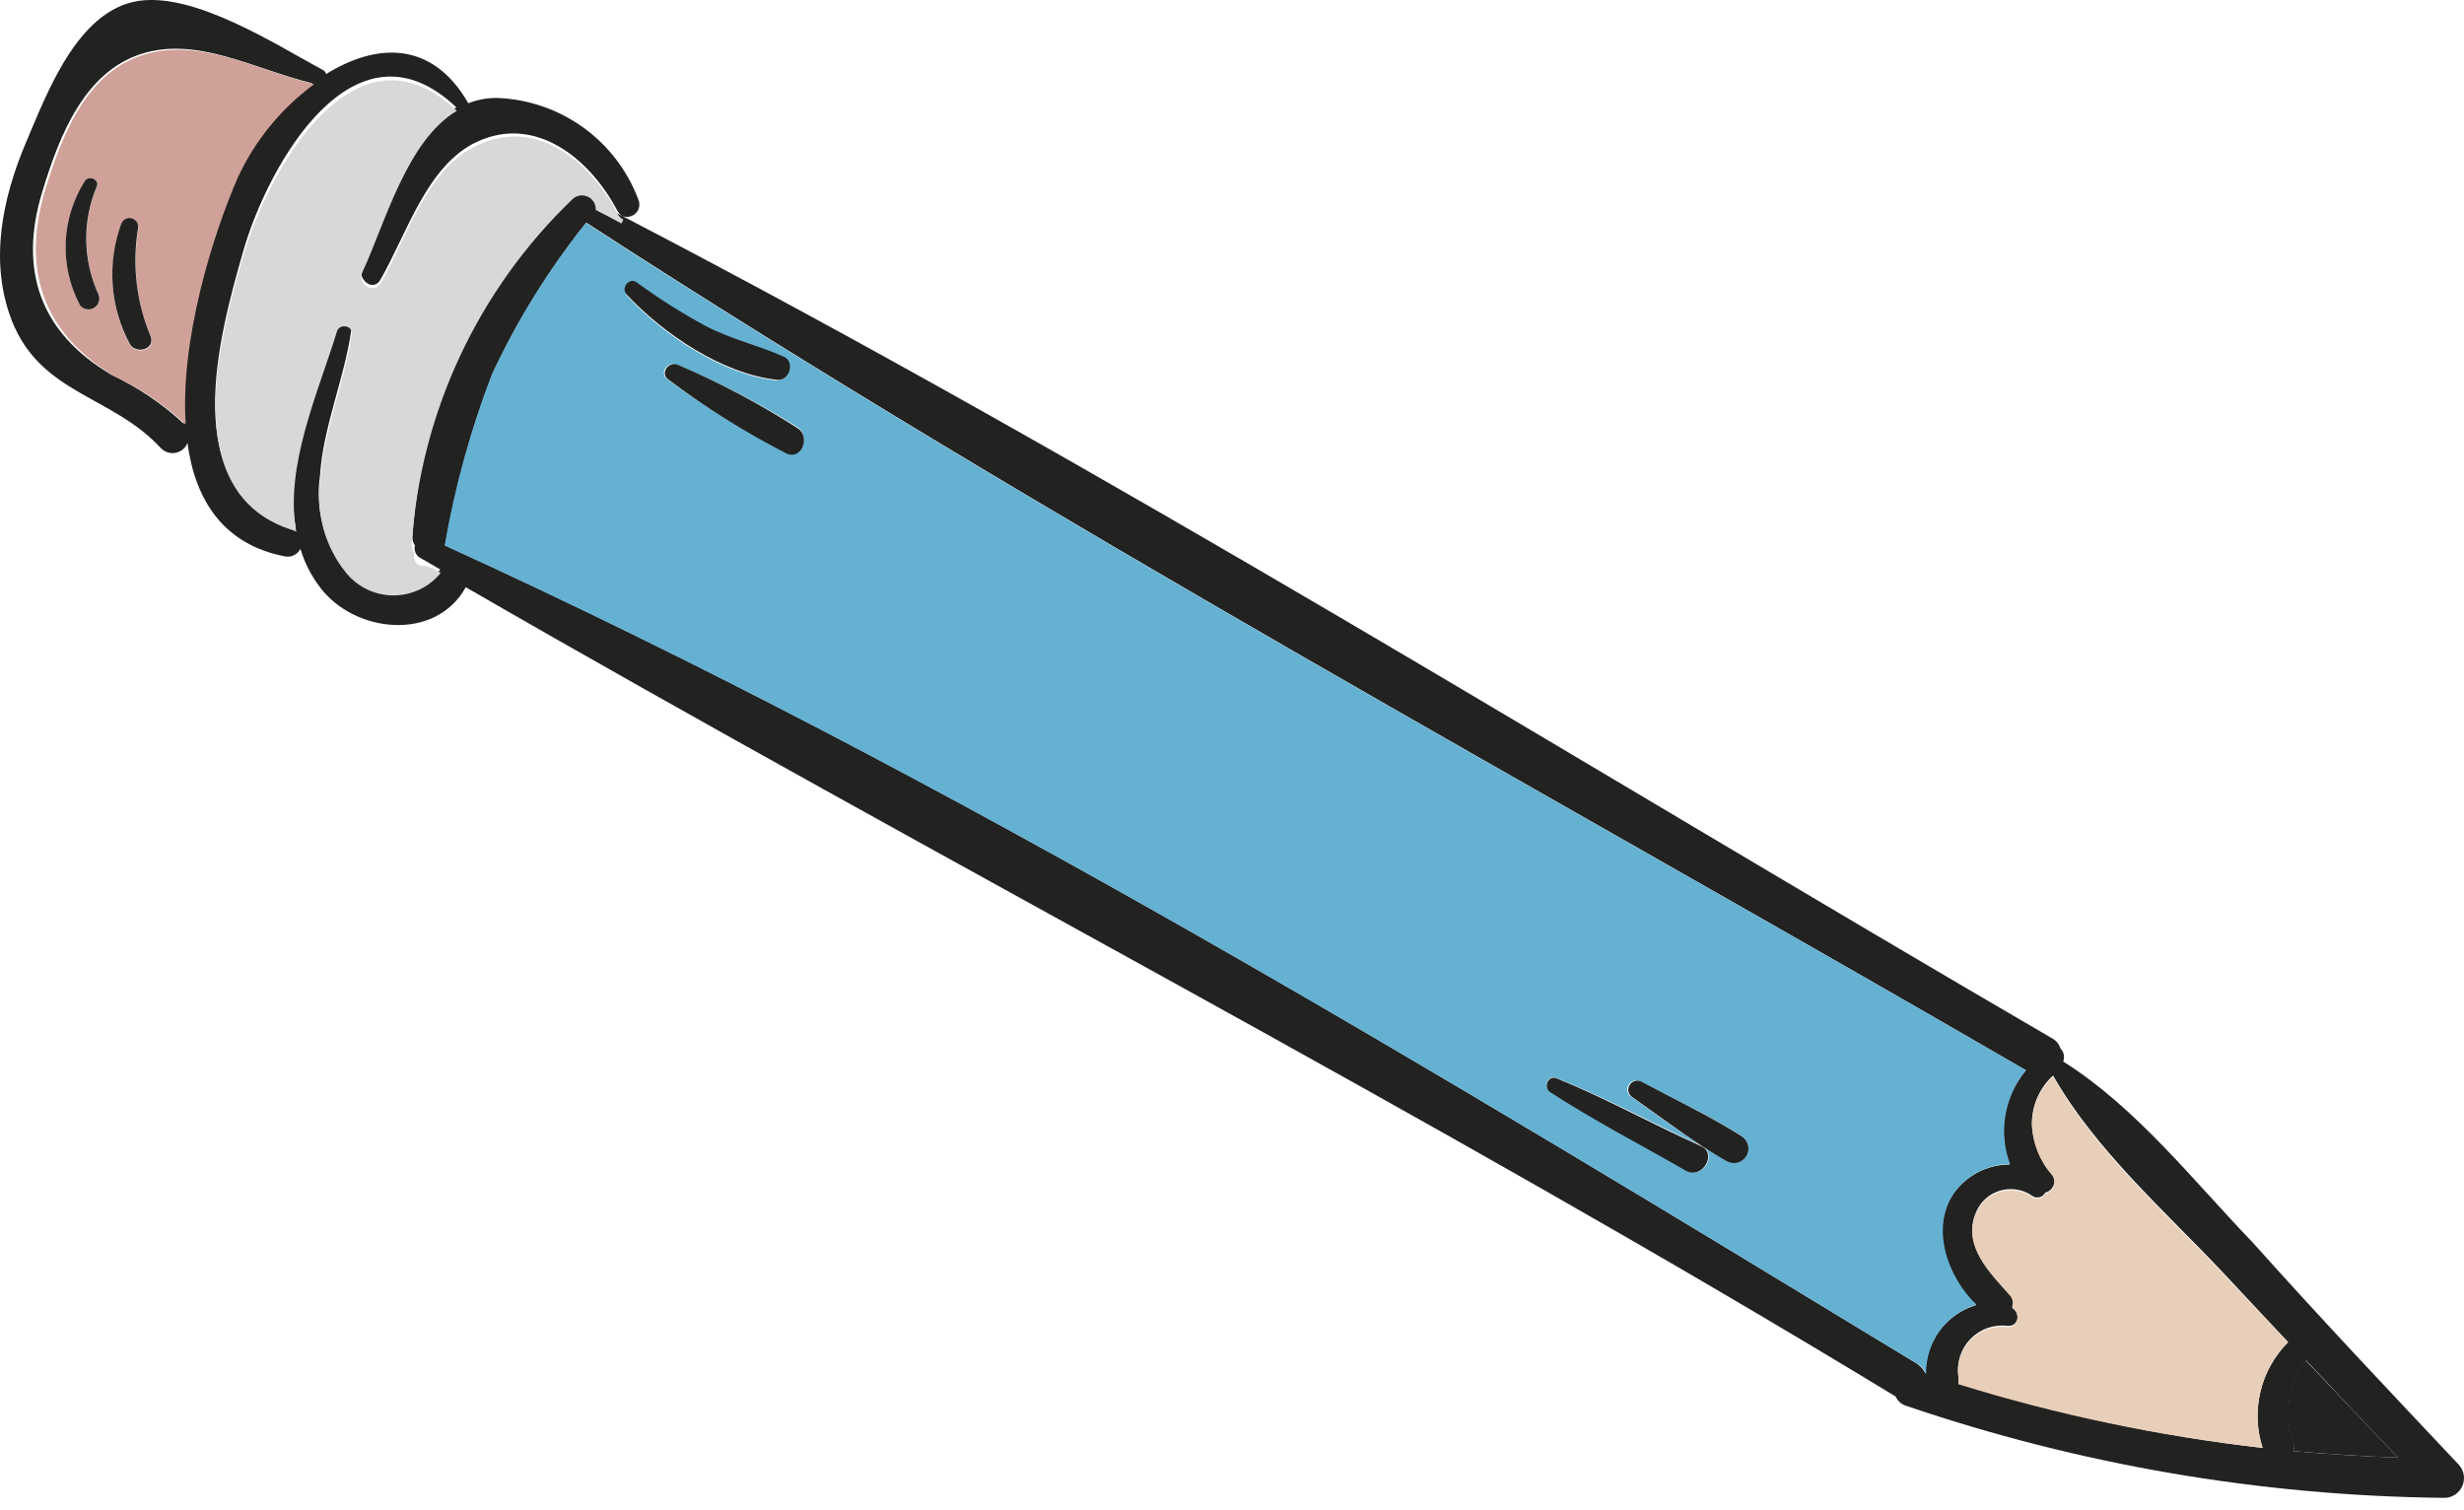 <svg width="62" height="38" viewBox="0 0 62 38" fill="none" xmlns="http://www.w3.org/2000/svg">
<path d="M61.87 36.855C61.935 36.926 61.978 37.016 61.994 37.112C62.009 37.208 61.996 37.306 61.956 37.395C61.916 37.484 61.851 37.559 61.769 37.611C61.686 37.663 61.591 37.69 61.493 37.688C56.891 37.639 52.325 36.858 47.968 35.373C47.908 35.355 47.853 35.325 47.806 35.284C47.759 35.243 47.722 35.192 47.696 35.136C35.93 27.982 23.666 21.674 11.72 14.775C10.956 16.152 8.919 15.932 8.051 14.775C7.83 14.485 7.663 14.158 7.559 13.809C7.524 13.879 7.466 13.936 7.395 13.971C7.324 14.005 7.243 14.015 7.166 13.999C5.597 13.693 4.908 12.558 4.717 11.146C4.692 11.21 4.651 11.265 4.599 11.309C4.546 11.352 4.484 11.381 4.417 11.394C4.35 11.407 4.281 11.402 4.216 11.381C4.151 11.36 4.093 11.323 4.046 11.274C2.825 9.948 1.037 9.925 0.302 8.079C-0.277 6.597 0.053 5 0.655 3.582C1.175 2.366 1.945 0.254 3.49 0.022C4.908 -0.186 6.911 1.105 8.121 1.759C8.142 1.768 8.161 1.782 8.176 1.801C8.191 1.819 8.202 1.84 8.207 1.863C9.446 1.093 10.864 0.995 11.784 2.598C12.018 2.506 12.268 2.46 12.519 2.465C13.295 2.495 14.045 2.753 14.675 3.207C15.305 3.661 15.787 4.29 16.061 5.017C16.086 5.073 16.094 5.135 16.084 5.195C16.074 5.255 16.047 5.311 16.006 5.356C15.965 5.401 15.911 5.432 15.852 5.447C15.793 5.462 15.731 5.46 15.673 5.44C15.614 5.409 15.565 5.361 15.534 5.301C14.84 3.987 13.48 2.887 12.01 3.564C10.748 4.143 10.239 5.88 9.573 7.037C9.394 7.355 8.994 7.037 9.11 6.753C9.689 5.55 10.221 3.466 11.483 2.702C8.919 0.266 6.743 4.155 6.124 6.308C5.505 8.461 4.434 12.367 7.357 13.253C7.387 13.263 7.416 13.277 7.443 13.293C7.142 11.644 8.022 9.769 8.468 8.252C8.526 8.05 8.867 8.096 8.838 8.316C8.659 9.555 8.132 10.729 8.051 11.98C7.991 12.395 8.017 12.818 8.129 13.223C8.24 13.627 8.435 14.004 8.699 14.329C8.843 14.506 9.024 14.648 9.23 14.746C9.436 14.844 9.661 14.895 9.889 14.895C10.116 14.895 10.341 14.844 10.547 14.746C10.753 14.648 10.934 14.506 11.078 14.329C10.904 14.225 10.742 14.133 10.569 14.034C10.516 14.003 10.475 13.956 10.452 13.899C10.429 13.843 10.425 13.78 10.441 13.722C10.393 13.657 10.37 13.576 10.378 13.496C10.596 10.197 12.041 7.1 14.429 4.815C14.48 4.769 14.544 4.739 14.612 4.729C14.68 4.719 14.749 4.73 14.811 4.76C14.873 4.79 14.925 4.837 14.96 4.896C14.995 4.956 15.012 5.024 15.008 5.092C15.222 5.202 15.436 5.312 15.656 5.434C27.908 11.8 39.715 19.185 51.643 26.13C51.74 26.184 51.812 26.273 51.846 26.379C51.888 26.422 51.916 26.475 51.929 26.534C51.941 26.592 51.936 26.653 51.915 26.709C53.755 27.866 55.191 29.713 56.69 31.27C58.42 33.203 60.145 35.026 61.87 36.855ZM57.708 36.513C58.577 36.588 59.445 36.646 60.342 36.675C59.56 35.865 58.785 35.037 58.027 34.227C57.805 34.525 57.661 34.874 57.607 35.242C57.553 35.609 57.592 35.985 57.72 36.334C57.73 36.394 57.727 36.455 57.708 36.513ZM56.933 36.432C56.784 35.972 56.766 35.48 56.879 35.01C56.992 34.541 57.233 34.111 57.575 33.77L55.949 32.033C54.479 30.471 52.731 28.943 51.66 27.062C51.492 27.216 51.357 27.404 51.265 27.613C51.173 27.823 51.127 28.049 51.128 28.277C51.148 28.749 51.33 29.198 51.643 29.551C51.669 29.591 51.686 29.637 51.691 29.685C51.696 29.733 51.689 29.781 51.672 29.826C51.654 29.87 51.626 29.91 51.59 29.942C51.554 29.974 51.51 29.996 51.464 30.008C51.448 30.038 51.426 30.065 51.399 30.085C51.372 30.106 51.34 30.12 51.307 30.127C51.273 30.133 51.239 30.132 51.206 30.124C51.173 30.115 51.142 30.099 51.116 30.077C50.999 29.999 50.866 29.948 50.727 29.929C50.587 29.909 50.445 29.92 50.311 29.963C50.177 30.005 50.053 30.076 49.95 30.172C49.848 30.268 49.767 30.386 49.716 30.517C49.374 31.328 50.08 32.01 50.561 32.554C50.603 32.597 50.632 32.651 50.644 32.709C50.656 32.768 50.651 32.828 50.63 32.884C50.844 33.012 50.804 33.388 50.514 33.359C50.346 33.339 50.174 33.358 50.014 33.414C49.853 33.47 49.707 33.563 49.588 33.684C49.468 33.805 49.378 33.952 49.324 34.113C49.27 34.275 49.254 34.446 49.276 34.615C49.288 34.676 49.288 34.739 49.276 34.8C51.771 35.583 54.335 36.13 56.933 36.432ZM48.252 34.331C48.345 34.385 48.415 34.472 48.448 34.574C48.443 34.186 48.565 33.806 48.794 33.493C49.024 33.18 49.35 32.95 49.722 32.838C48.981 32.155 48.564 30.922 49.143 30.048C49.302 29.818 49.515 29.63 49.763 29.5C50.011 29.37 50.287 29.302 50.567 29.302C50.419 28.905 50.379 28.477 50.451 28.06C50.524 27.643 50.705 27.253 50.977 26.929C38.887 19.914 26.479 13.212 14.753 5.602C13.819 6.772 13.026 8.048 12.392 9.404C11.854 10.801 11.455 12.247 11.2 13.722C24.007 19.567 36.254 27.033 48.269 34.331L48.252 34.331ZM4.631 10.683L4.631 10.729C4.474 8.565 5.331 5.874 5.927 4.456C6.359 3.518 7.022 2.706 7.854 2.094C6.396 1.741 4.961 0.902 3.548 1.359C2.136 1.817 1.505 3.374 1.071 4.803C0.452 6.806 1.019 8.38 2.808 9.433C3.482 9.752 4.103 10.173 4.648 10.683L4.631 10.683Z" fill="#222221"/>
<path d="M60.342 36.675C59.456 36.646 58.605 36.588 57.709 36.513C57.723 36.454 57.723 36.392 57.709 36.334C57.581 35.985 57.542 35.609 57.596 35.242C57.649 34.874 57.793 34.525 58.015 34.227C58.785 35.037 59.56 35.865 60.342 36.675Z" fill="#222221"/>
<path d="M57.575 33.77C57.233 34.111 56.992 34.541 56.879 35.011C56.766 35.48 56.784 35.972 56.933 36.432C54.336 36.139 51.772 35.603 49.276 34.829C49.288 34.768 49.288 34.705 49.276 34.644C49.254 34.475 49.27 34.303 49.324 34.142C49.378 33.981 49.468 33.834 49.588 33.713C49.708 33.592 49.853 33.499 50.014 33.443C50.174 33.387 50.346 33.368 50.514 33.388C50.804 33.417 50.844 33.041 50.63 32.913C50.651 32.857 50.656 32.797 50.644 32.738C50.632 32.68 50.603 32.626 50.561 32.583C50.08 32.039 49.374 31.357 49.716 30.546C49.767 30.415 49.848 30.297 49.951 30.201C50.054 30.105 50.177 30.034 50.311 29.992C50.445 29.949 50.587 29.938 50.727 29.958C50.866 29.978 50.999 30.028 51.116 30.106C51.142 30.128 51.173 30.144 51.206 30.153C51.239 30.161 51.273 30.162 51.307 30.156C51.34 30.149 51.372 30.135 51.399 30.114C51.426 30.094 51.448 30.067 51.464 30.037C51.51 30.025 51.554 30.003 51.59 29.971C51.626 29.939 51.654 29.899 51.672 29.855C51.689 29.81 51.696 29.762 51.691 29.714C51.686 29.666 51.669 29.62 51.643 29.58C51.33 29.227 51.148 28.778 51.128 28.306C51.127 28.078 51.173 27.852 51.265 27.642C51.357 27.433 51.492 27.245 51.66 27.091C52.731 28.972 54.479 30.5 55.949 32.062L57.575 33.77Z" fill="#E8CFBA"/>
<path d="M48.466 34.574C48.432 34.472 48.362 34.385 48.269 34.331C36.254 27.033 24.007 19.567 11.188 13.727C11.443 12.253 11.842 10.806 12.38 9.41C13.014 8.054 13.807 6.777 14.742 5.607C26.467 13.212 38.876 19.914 50.977 26.929C50.709 27.253 50.531 27.641 50.461 28.056C50.391 28.47 50.431 28.896 50.578 29.29C50.298 29.291 50.023 29.359 49.775 29.489C49.527 29.619 49.314 29.807 49.154 30.037C48.576 30.911 49.01 32.143 49.733 32.826C49.36 32.94 49.035 33.172 48.806 33.487C48.577 33.803 48.458 34.184 48.466 34.574ZM42.441 29.452C42.823 29.672 43.187 29.105 42.892 28.873C43.072 28.989 43.251 29.099 43.436 29.203C43.518 29.255 43.618 29.271 43.712 29.25C43.806 29.228 43.888 29.17 43.94 29.087C43.991 29.005 44.008 28.906 43.986 28.812C43.965 28.717 43.906 28.635 43.824 28.584C43.025 28.075 42.14 27.658 41.295 27.218C41.243 27.187 41.182 27.177 41.123 27.191C41.064 27.205 41.014 27.242 40.982 27.293C40.951 27.345 40.941 27.407 40.955 27.465C40.969 27.524 41.006 27.575 41.058 27.606C41.636 28.011 42.215 28.445 42.794 28.827C41.578 28.248 40.398 27.623 39.159 27.12C38.951 27.033 38.818 27.346 38.997 27.467C40.12 28.191 41.301 28.787 42.441 29.452ZM19.794 11.389C20.17 11.557 20.373 10.978 20.083 10.758C19.118 10.15 18.104 9.624 17.051 9.184C16.79 9.068 16.565 9.398 16.814 9.56C17.753 10.254 18.75 10.866 19.794 11.389ZM19.522 9.572C19.835 9.612 20.002 9.109 19.707 8.993C19.076 8.704 18.393 8.553 17.763 8.235C17.16 7.908 16.58 7.541 16.026 7.135C15.841 7.008 15.627 7.28 15.777 7.442C16.669 8.409 18.156 9.421 19.522 9.572Z" fill="#65B1D2"/>
<path d="M42.875 28.879C43.17 29.105 42.805 29.672 42.423 29.458C41.266 28.793 40.108 28.196 39.003 27.479C38.824 27.357 38.957 27.045 39.165 27.131C40.404 27.635 41.584 28.289 42.8 28.839L42.875 28.879Z" fill="#222221"/>
<path d="M43.824 28.59C43.906 28.641 43.964 28.723 43.986 28.818C44.008 28.912 43.991 29.011 43.94 29.093C43.888 29.175 43.806 29.234 43.712 29.256C43.617 29.277 43.518 29.261 43.436 29.209C43.251 29.105 43.072 28.995 42.892 28.879L42.817 28.833C42.238 28.451 41.659 28.017 41.081 27.612C41.029 27.58 40.992 27.53 40.978 27.471C40.964 27.413 40.974 27.351 41.005 27.299C41.037 27.248 41.087 27.211 41.146 27.197C41.205 27.183 41.267 27.193 41.318 27.224C42.14 27.664 43.025 28.081 43.824 28.59Z" fill="#222221"/>
<path d="M11.089 14.416C10.946 14.593 10.764 14.735 10.559 14.833C10.353 14.931 10.128 14.982 9.9 14.982C9.672 14.982 9.447 14.931 9.242 14.833C9.036 14.735 8.855 14.593 8.711 14.416C8.446 14.091 8.252 13.714 8.14 13.309C8.029 12.905 8.002 12.482 8.063 12.066C8.144 10.816 8.67 9.641 8.85 8.403C8.879 8.183 8.537 8.137 8.479 8.339C8.016 9.856 7.154 11.731 7.455 13.38C7.428 13.363 7.399 13.35 7.368 13.34C4.445 12.431 5.522 8.484 6.135 6.395C6.749 4.305 8.931 0.352 11.495 2.789C10.233 3.541 9.689 5.625 9.122 6.84C8.977 7.147 9.405 7.419 9.585 7.124C10.25 5.937 10.742 4.23 12.021 3.651C13.491 2.951 14.851 4.051 15.546 5.388C15.576 5.447 15.625 5.496 15.685 5.526L15.639 5.625C15.419 5.503 15.204 5.393 14.99 5.283C14.994 5.215 14.978 5.146 14.943 5.087C14.908 5.028 14.856 4.981 14.794 4.951C14.732 4.921 14.662 4.91 14.595 4.92C14.526 4.93 14.463 4.96 14.412 5.006C12.024 7.291 10.578 10.389 10.36 13.687C10.353 13.767 10.375 13.848 10.424 13.913C10.408 13.972 10.412 14.034 10.435 14.09C10.458 14.147 10.499 14.194 10.551 14.225C10.754 14.219 10.916 14.312 11.089 14.416Z" fill="#D8D8D8"/>
<path d="M20.084 10.782C20.39 11.002 20.17 11.58 19.794 11.412C18.755 10.881 17.764 10.261 16.831 9.56C16.582 9.398 16.831 9.069 17.068 9.184C18.116 9.632 19.124 10.167 20.084 10.782Z" fill="#222221"/>
<path d="M19.725 8.976C20.02 9.109 19.852 9.613 19.539 9.555C18.174 9.404 16.686 8.397 15.766 7.408C15.616 7.245 15.83 6.973 16.015 7.101C16.568 7.506 17.148 7.874 17.751 8.2C18.393 8.536 19.076 8.687 19.725 8.976Z" fill="#222221"/>
<path d="M4.677 10.729L4.677 10.683C4.138 10.184 3.525 9.77 2.86 9.456C1.089 8.38 0.545 6.806 1.123 4.826C1.557 3.397 2.165 1.834 3.6 1.383C5.036 0.931 6.448 1.765 7.906 2.118C7.074 2.729 6.411 3.541 5.979 4.479C5.371 5.874 4.515 8.565 4.677 10.729ZM3.276 8.681C3.438 8.935 3.913 8.808 3.797 8.484C3.438 7.627 3.328 6.686 3.479 5.77C3.49 5.716 3.481 5.661 3.453 5.614C3.426 5.567 3.382 5.532 3.33 5.515C3.279 5.499 3.223 5.502 3.173 5.524C3.124 5.547 3.084 5.587 3.062 5.636C2.879 6.13 2.802 6.656 2.838 7.181C2.874 7.706 3.022 8.217 3.271 8.681L3.276 8.681ZM2.015 7.674C2.053 7.726 2.11 7.763 2.174 7.778C2.238 7.792 2.305 7.783 2.362 7.752C2.42 7.721 2.465 7.67 2.488 7.609C2.511 7.548 2.512 7.481 2.489 7.419C2.291 6.992 2.185 6.528 2.177 6.058C2.169 5.588 2.26 5.121 2.443 4.687C2.512 4.514 2.24 4.404 2.142 4.554C1.847 5.016 1.68 5.548 1.656 6.096C1.633 6.644 1.754 7.188 2.009 7.674L2.015 7.674Z" fill="#CFA198"/>
<path d="M3.791 8.467C3.907 8.791 3.433 8.918 3.271 8.663C3.021 8.2 2.872 7.689 2.835 7.164C2.799 6.639 2.874 6.113 3.056 5.619C3.078 5.569 3.118 5.529 3.167 5.507C3.217 5.485 3.273 5.481 3.325 5.498C3.377 5.515 3.42 5.55 3.448 5.597C3.475 5.644 3.484 5.699 3.473 5.752C3.322 6.669 3.433 7.61 3.791 8.467Z" fill="#222221"/>
<path d="M2.483 7.419C2.506 7.48 2.506 7.548 2.482 7.609C2.459 7.67 2.414 7.721 2.357 7.752C2.299 7.783 2.232 7.792 2.168 7.778C2.104 7.763 2.048 7.726 2.009 7.674C1.754 7.188 1.631 6.644 1.653 6.097C1.676 5.549 1.842 5.017 2.136 4.554C2.235 4.404 2.507 4.514 2.437 4.687C2.254 5.121 2.163 5.587 2.171 6.058C2.179 6.528 2.286 6.992 2.483 7.419Z" fill="#222221"/>
</svg>

